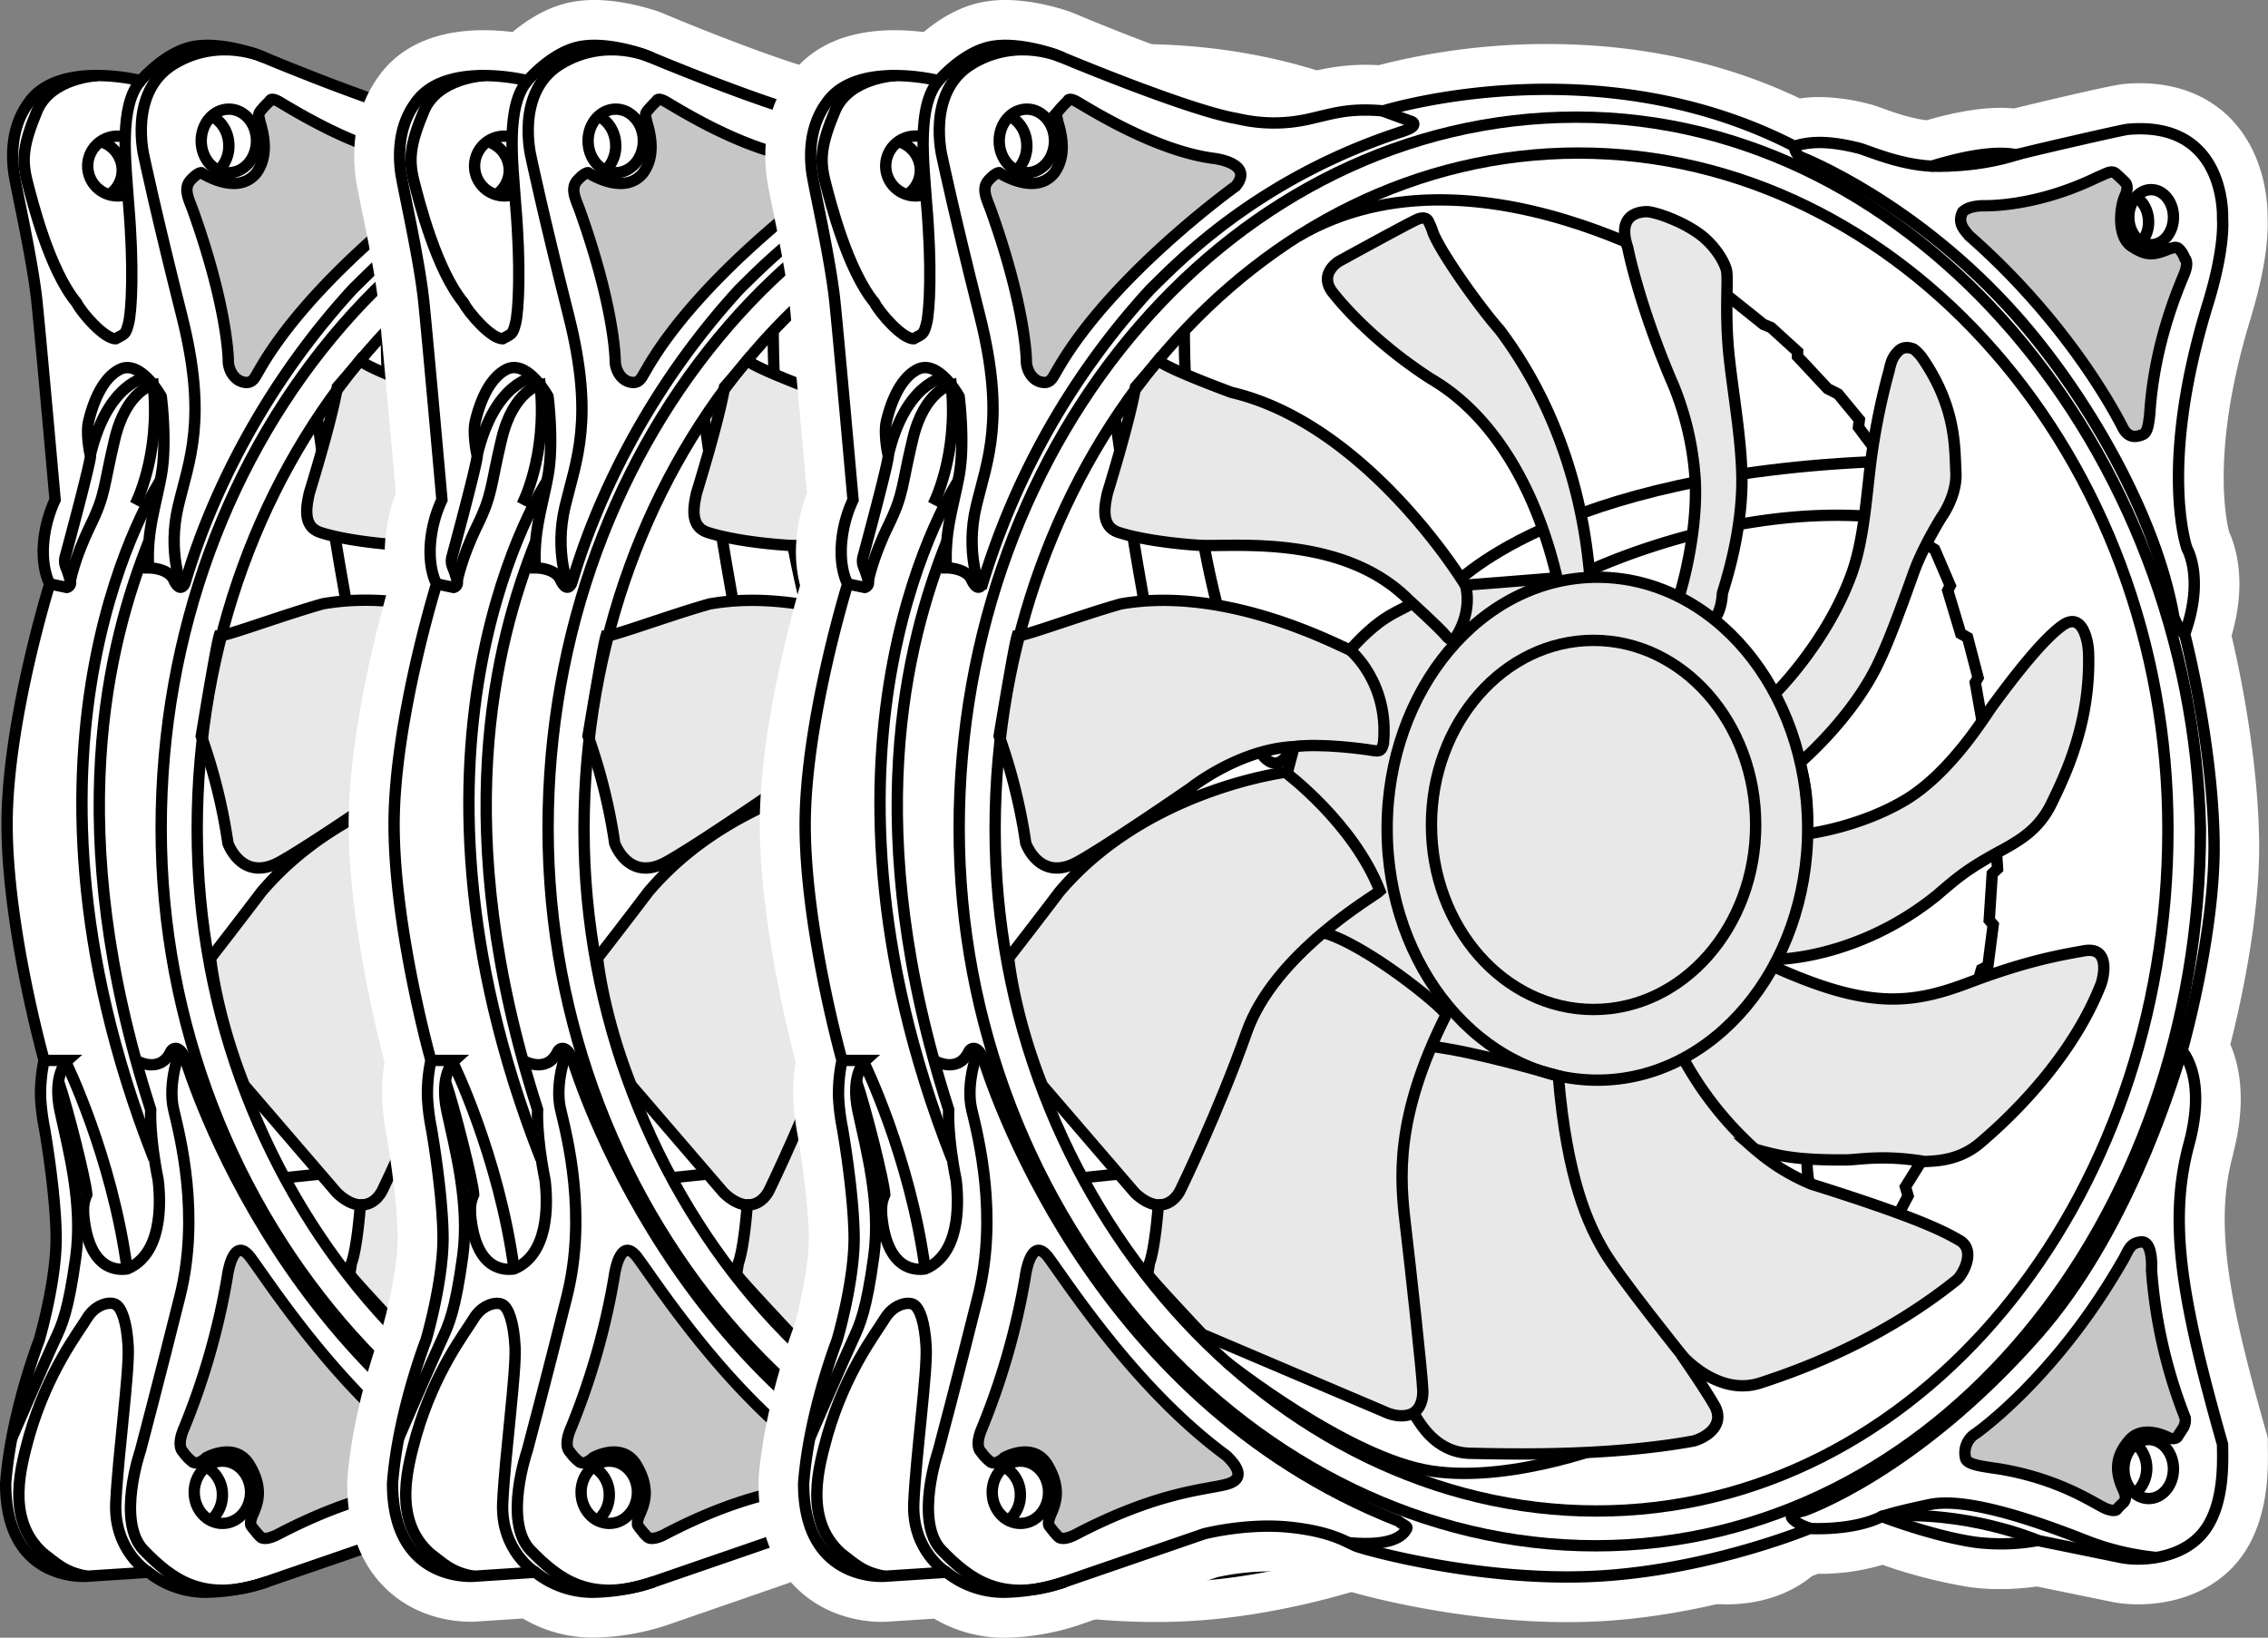 <svg xmlns="http://www.w3.org/2000/svg" viewBox="0 0 799.97 577.8"><rect x="0" y="0" width="799.97" height="577.8" fill="#808080" stroke="none"/><title>Trio ZX120 4p</title><g id="Camada_2" data-name="Camada 2"><g id="Camada_5" data-name="Camada 5"><path d="M90.91,19.33S137.5,39,155,41.86a55.65,55.65,0,0,0,25.85,0c8.21-1.85,13.42-3.79,25.59-2.74,3.53-1,76.33-22.85,145,12.45,3.89-1.06,9.71-2.65,23.12.79,4,1.23,14.3,5.73,25.32,6.26,2.12-.53,19.24-6.26,29.92-4,4.76-1.33,37.76-8.92,39.35-9,35.12-3.09,33.35,31.67,33.35,31.67s1,9.45-4.88,29c-18.12,58.12-7.65,87.27-7.65,87.27s6.27,10.5-.82,30.14c1.37,5.26,9.88,40.47,10.35,73.18s-11.29,73.88-11.29,73.88,8.7,8.88,2.65,32.18c-7.71,27.88-2.83,55.59,11.64,106.65,0,5.05,1,21.29-6.79,31s-22.4,10.26-29,8.91l-29.37-6a72.33,72.33,0,0,1-22.23.59c-15-2.24-31.59-8.62-32.82-9.06-10.06,5.14-25.42,4.23-25.42,4.23s-36,14.94-76.05,16.88-80.61-9.3-84.05-10.67-8.48-5.15-23.54-6.68-30,2.35-30,2.35L94.27,558a70.63,70.63,0,0,1-22,3.76,32.43,32.43,0,0,1-19.89-7.06l-21.64,1.41S1.91,558.74,2,523.31c1.91-25,11.8-50.45,11.8-50.45s6.23-21.06,6-36.94S15.68,398,15.68,398a76.24,76.24,0,0,1-1.36-10.74,55.64,55.64,0,0,1,1.24-13.18S2.74,328.39,2.5,291.68,17.56,206,17.56,206s-2.75-4.61-2.24-13.53a44.7,44.7,0,0,1,4.12-16.12S14.68,122.68,13.09,107,5.53,65.89,4.85,60.62,3.74,45,10,36.39C20.41,21,49.62,28.45,49.62,28.45S58,18.57,67.8,16.51,90.91,19.33,90.91,19.33Z" style="fill:#fff;stroke:#000;stroke-miterlimit:10;stroke-width:4px"/><path d="M230.27,207.45S265.56,167,383.21,162.74c-5.18-6.59-9.15-12-9.15-12l.31-2.65L366.85,139l-3.7-1.89-10.59-11.35.06-1.65-9.35-8.52-2.71-1.12L327.6,104S241.46,45.31,176.45,83.32" style="fill:none;stroke:#000;stroke-miterlimit:10;stroke-width:4px"/><path d="M275.77,202.86s58.32-29.35,117.61-18.77L398,192l3,1.83,5.47,12.76-.88,1.71,4.59,15.24,2.41,1.35,3.71,14.17-1,1.71,2.53,14.29,2.76,38.48,1.88,2.11.71,10.83-1.88,1.76-1.06,16.35,1.41,1.65-1.88,14.59L417.44,342l-2,6.94L396.3,409.6l-5.68,9.14.94,3.18L386.74,431,357.32,420a33.46,33.46,0,0,1-1.17-13.18c.82-7.29-48.71-74.71-48.71-74.71l-10.59-76.94Z" style="fill:none;stroke:#000;stroke-miterlimit:10;stroke-width:4px"/><path d="M136.27,116.74s-.62,52.12,12.58,100.59,13.27,46.44,13.27,46.44,6.47,13.41,12.85-1.85" style="fill:none;stroke:#000;stroke-miterlimit:10;stroke-width:4px"/><path d="M111.94,147.54S124,240.47,138.66,282s22,119.37,22,119.37l-43.53,12.42-16.73,1.73" style="fill:none;stroke:#000;stroke-miterlimit:10;stroke-width:4px"/><path d="M289.8,508.39s-37,15.06-66.36,10.59-72.34-38.5-72.34-38.5" style="fill:none;stroke:#000;stroke-miterlimit:10;stroke-width:4px"/><path d="M86.15,382.86l32.59,37.88s4,4.24,8.35,4.35c-.24,3.89-1.41,16.24-3.18,20.71-.23,2.47-.7,2.94-.23,4.12s18.94,20.82,18.94,20.82l65.29,27.77s5.06,2.23,9.18,0c2,2.94,7.41,14,20.12,14.23s47.76,1.3,78.7-4.35c3.53-.94,11.06-4.94,7.65-12-3.06-5.53-12-18.47-12-18.47s12.71,14.94,27.88,10,43.3-15.41,69.53-36.59c2.59-2.71,6.24-10.47.83-13.65s-14.71-8.11-52.24-19.88a72.31,72.31,0,0,1-20-12.35c7.18,1.88,12.94,4,32.94,3.76,5.77-.35,13.3-1.64,27.06.59,2.94-.23,11.65,0,19.29-6.47s31.77-27.88,42.83-56.24c1.29-4,2.59-13.17-6-11.64s-20.36,3.53-40.83,11.29S377.09,355.92,344,341c.59-1.41,1.15-2.53,1.15-2.53s28.35.06,56.32-22.44c7.32-6.27,10.94-9.53,23.47-16.24,6.35-3.53,12.88-7.41,17.21-16.41s13.85-28,13-53.21c-.18-4.23-2.21-14.29-9-9.61s-16.85,17.55-25,28.67C418.6,252.72,406.39,273,390,282.57s-34.23,11.64-34.23,11.64,1.41-13.06-2.56-25c0,0,19.14-16.15,28.32-36.38,3.88-8.24,8.71-21.77,12-30.94s9.88-19.65,9.88-19.65,5.41-7.41,4.94-15.65.36-22.94-12.23-40.82c-2.12-2.47-2.85-2.68-2.85-2.68s-3-1.32-5,.62-2.65,3.4-3.45,7a242.64,242.64,0,0,0-5.91,28.1c-1.93,12.6-2.51,30.22-7.23,43.41-8.85,24.69-27.53,42.88-27.53,42.88s-20.91-24.7-21.8-25.23c.53-1.15,3.27-3.53,3.62-10.41.38-1.7,6.36-18.49,6.88-37.47.42-15-3.45-34.64-4.7-48.59-1.29-14.29,0-25-.72-28.12-.91-3.44-4.49-9.11-9.75-12.88-7-5-16.09-7.71-18.24-7.71-3.76,0-10.59,1.65-6.82,12.71,0,0,3.88,20.23,16.23,48.82a104.81,104.81,0,0,1,7.53,32.82c.81,13.68-2.21,30.24-5.76,41.83C305,209,291.21,204.57,279.38,204c-.88-5.3-2.41-48.36-32-87.65-7.7-8.71-22.06-29.18-23.7-35.06a23.59,23.59,0,0,0-1.27-2.94s-.64-2.47-4.17-.88-27.5,14.76-27.5,14.76-7.42,4.35-2.12,11.06,16.7,18.71,33.76,29.88c3.65,2.47,32.36,16.36,45.3,70.71-8,.7-32.35,2.59-32.35,2.59s-34.24-56.71-82.48-68c-12-4.47-23.53-9.18-25.88-11.3-1.88,2.36-8,9.41-8,9.41s-1.17,8.95-9.88,37.42c-.94,4.47-2.59,11.76,4,13.88s17.41,3.76,28.47,4.47,51.76-4.47,75.06,20.47c-5.65,3.53-10.59,4-21.88,16.47-5.18-2.12-44-22.82-80.94-16.24-14.12,4-33.65,11.3-36.48,11.3C76.15,228.15,71,259.68,71,259.68a198.53,198.53,0,0,1,9.41,37.89c2.12,5.17,7.77,12.23,18.12,6.58s40-26.11,40-26.11,16.94-13.65,36.47-14.59l-2.35,8.94S123,278.27,92.15,314.74c-7.3,9.65-17.88,23.3-17.88,23.3S76.15,357.57,86.15,382.86Z" style="fill:#e8e8e8;stroke:#000;stroke-miterlimit:10;stroke-width:4px"/><ellipse cx="281.97" cy="292.37" rx="74.17" ry="88.72" style="fill:#e8e8e8;stroke:#000;stroke-miterlimit:10;stroke-width:4px"/><ellipse cx="280.62" cy="291.04" rx="57.18" ry="65.12" style="fill:none;stroke:#000;stroke-miterlimit:10;stroke-width:4px"/><path d="M235.33,206s3.09,8.93-3.42,18.94c-.76.5-1.53,1.64-3.53-.83s-12.45-12-12.45-12" style="fill:none;stroke:#000;stroke-miterlimit:10;stroke-width:4px"/><path d="M194.74,229.33s13.88,11.41,11.76,32.94c-.53,1.41-.35,3.13-3.53,2.54s-18.94-2.67-28-1.36" style="fill:none;stroke:#000;stroke-miterlimit:10;stroke-width:4px"/><path d="M171.93,272.48s24,17.85,33.34,41.85c-1.59,1.59-37.12,21.82-47,49.82S135,419.68,135,419.68s-2.35,5.65-7.88,5.41" style="fill:none;stroke:#000;stroke-miterlimit:10;stroke-width:4px"/><path d="M217.09,498.51s3.53-1.89,3.29-8-4.23-42.36-6.11-58.36-4-37.64,14.35-74.11c-1.18-2.83-28.33-24.9-43.34-29" style="fill:none;stroke:#000;stroke-miterlimit:10;stroke-width:4px"/><path d="M312.23,478.65s-22.43-27.91-27.85-37.08-13.12-25-16.2-62c-4.66-1.23-29-8.45-44.74-10.4" style="fill:none;stroke:#000;stroke-miterlimit:10;stroke-width:4px"/><path d="M337.8,405.65a120.37,120.37,0,0,1-25.57-32.25" style="fill:none;stroke:#000;stroke-miterlimit:10;stroke-width:4px"/><path d="M494.68,292.37c0,138.6-93.09,253-213.36,253S56.85,430.86,56.85,292.27,154.35,41.33,274.62,41.33,491.68,159.57,494.68,292.37Z" style="fill:none;stroke:#000;stroke-miterlimit:10;stroke-width:4px"/><path d="M483.21,292.66c0,131.73-87.95,240.43-201.57,240.43S69.56,424.29,69.56,292.56,161.67,54,275.3,54,483.21,160.92,483.21,292.66Z" style="fill:none;stroke:#000;stroke-miterlimit:10;stroke-width:4px"/><path d="M17.56,206l6,1.26a1.71,1.71,0,0,0,1.32-1.94A33.62,33.62,0,0,0,23.19,200a5.63,5.63,0,0,1-.2-3.51c1.82-6.74,8.1-30.15,8.87-35.11a2.1,2.1,0,0,0,0-.79c-.89-4.06-1.31-9-.62-11.87s3.53-14.59,10.94-18.35,14.7,9.53,14.7,9.53,2.12,16.35,0,27.88-5.17,19.65-4.47,32.59c2.47,0,7.3.82,8.83,4.12s2.94,3.29,3.88,1.53,13.41-53.89,59.29-104c8.71-8.47,37.18-39.06,89.18-55.77,2.59-.94,3.4-1.5,3.62-2.2s-.31-1.11-1.33-1.42-9.7-3.55-9.7-3.55" style="fill:none;stroke:#000;stroke-miterlimit:10;stroke-width:4px"/><path d="M34.44,26.66S18,27.34,13.09,39.1,7.62,56.33,9.56,63.92,17.5,95.33,27,106.8c1.77,3.53,9.71,12.71,13.77,12.71,3.17-1.77,3.52-1.24,4.58-5.47s1.94-19.59,0-42.18C44.32,57,41.85,37.45,49.62,28.45" style="fill:none;stroke:#000;stroke-miterlimit:10;stroke-width:4px"/><path d="M44.9,68.58a11,11,0,0,1-3.42.54,10.54,10.54,0,1,1,0-21.08,10.91,10.91,0,0,1,2.7.33" style="fill:none;stroke:#000;stroke-miterlimit:10;stroke-width:4px"/><path d="M35.11,49.85a10.59,10.59,0,0,1,8,10.2,10.45,10.45,0,0,1-4.34,8.45" style="fill:none;stroke:#000;stroke-miterlimit:10;stroke-width:4px"/><path d="M64.13,207.1S59,194.86,62.85,178.62s10.49-30.7,1.28-67.23S50.85,55.45,50.85,55.45,45,32.51,61.27,22.62,93.4,20.37,93.4,20.37" style="fill:none;stroke:#000;stroke-miterlimit:10;stroke-width:4px"/><ellipse cx="80.72" cy="49.71" rx="9.75" ry="11.21" style="fill:none;stroke:#000;stroke-miterlimit:10;stroke-width:4px"/><path d="M74.36,40.91c3.71,1.58,6.36,5.69,6.36,10.51a11.9,11.9,0,0,1-3.5,8.6" style="fill:none;stroke:#000;stroke-miterlimit:10;stroke-width:4px"/><path d="M71,60.92s12.77,8.53,19.5,0c2.5-3.59,4-8.77,1.21-17.83-.47-2.47-.94-2.7.7-4.58a35.89,35.89,0,0,1,2.83-2.94s.11-1.18,2.59,0S125.09,53.21,147,55.92c4.71.7,12.83,3.25,7.41,9.76,0,0-44.11,31.65-63.06,65.06-1.52,2.47-2.23,4.94-5.76,4s-5.06-4.94-5.06-7.29-.82-20.71-12.59-53.53c-1.53-4-3.29-7.53-.7-10.35S71,60.92,71,60.92Z" style="fill:#c6c6c6;stroke:#000;stroke-miterlimit:10;stroke-width:4px"/><path d="M56.51,169.63s-60.6,90.52-2.24,239.23" style="fill:none;stroke:#000;stroke-miterlimit:10;stroke-width:4px"/><path d="M52.39,191.26C38.21,227,21.32,292.37,53.15,391.45c0,0-.53,9.17,2.65,24.94,1.05,9.06,1.17,26.23-10.95,31.29-3.17.47-13.49.83-15.33-18.94-.08-2.59-.2-4.35,1.1-7.29-.24-4.47-6.65-30.23-10-40" style="fill:none;stroke:#000;stroke-miterlimit:10;stroke-width:4px"/><path d="M15.56,374.12H23.8s-5.42,4.86-2.59,18,8.11,32.47,5.53,51.3S22,467.21,19.21,473.09s-15,34.21-15,34.21" style="fill:none;stroke:#000;stroke-miterlimit:10;stroke-width:4px"/><path d="M52.38,554.74S40,547.21,40.85,530s4.83-46,4.36-54.83-2.32-13.76-4.4-14.94-7.13-.12-10.19,4.94S17,483.68,10.38,506.27C7.68,516.39,1.56,535.8,15.21,548c4.76,3.57,7.53,6.7,15.53,8.11" style="fill:none;stroke:#000;stroke-miterlimit:10;stroke-width:4px"/><path d="M48,374.12S56,379,60,371.45c.94-2.36,3.65-2.38,5.29,2.1s36,119.78,146.36,163.07c2.82,2.12,3.64,1.77,2.82,3.06s-3.6,6.1-20.18,4.61" style="fill:none;stroke:#000;stroke-miterlimit:10;stroke-width:4px"/><path d="M23.22,374.78s16.22,32.9,21.63,72.9" style="fill:none;stroke:#000;stroke-miterlimit:10;stroke-width:4px"/><path d="M63.5,370.56S59,382,61.27,391.54s9.35,37.11,2.23,65.69-13.94,54.45-13.94,54.45-8.71,25.18,1.18,35.3,21,18.87,43.53,11.06" style="fill:none;stroke:#000;stroke-miterlimit:10;stroke-width:4px"/><path d="M80.15,450.62s1.88-15.41,8.23-6.94,30.5,46.24,62.72,69.89c2.93,2.82,7.55,8.11,0,10.11s-23.89,2.47-52.83,17.53c-1.3.71-5,2.47-6.47.94a35.77,35.77,0,0,1-3.06-3.64s-1.06-.71.47-4.24,3.88-8.94-1.18-17.41-15.29-2.59-15.29-2.59-2.94,2.94-4.94,1.41a16,16,0,0,1-3.3-3.53s-2.12-1.64,0-7.29A252.79,252.79,0,0,0,80.15,450.62Z" style="fill:#c6c6c6;stroke:#000;stroke-miterlimit:10;stroke-width:4px"/><ellipse cx="78.44" cy="526.48" rx="9.94" ry="10.99" style="fill:none;stroke:#000;stroke-miterlimit:10;stroke-width:4px"/><path d="M72.54,517.39a11.1,11.1,0,0,1,5.9,10.05,11.38,11.38,0,0,1-4,8.8" style="fill:none;stroke:#000;stroke-miterlimit:10;stroke-width:4px"/><path d="M47.68,178s9-17.1,6.37-42.26c0,0-9.43,1.9-13.55,19.08s-3.11,19.29-8.67,30.71-7,19.3-7,19.3" style="fill:none;stroke:#000;stroke-miterlimit:10;stroke-width:4px"/><path d="M51.65,133.12S38,134.73,31.83,160.61" style="fill:none;stroke:#000;stroke-miterlimit:10;stroke-width:4px"/><path d="M351.38,51.57s.27,3,2.47,3.88c1.31.54,40.38,16,75.71,55.76,24.71,27.77,49.62,70.72,55.76,106.59,1.95,4.59,2.83,5.18,3.77,5.88" style="fill:none;stroke:#000;stroke-miterlimit:10;stroke-width:4px"/><path d="M399.82,58.62s16,.8,31.32-4.42" style="fill:none;stroke:#000;stroke-miterlimit:10;stroke-width:4px"/><path d="M414.39,73a16.21,16.21,0,0,1,4-.4c3.81,0,19.87-.35,39.78-10,3.44-1.41,5.12-2.73,6.7-1.32s3.18,3,3.18,3,1.68,1.32,0,4.85S464.94,83.51,470.5,87c4.94,3.17,7.32,3.26,13.15.79,1.32-.26,2.56-1.24,3.88.53a8.89,8.89,0,0,1,1.56,2.73s1.56,1.15,0,5.21-10.74,24-12.32,49.85c-.45,3.89-.8,6.53-2.56,7.24s-4.86,1.68-7-2.56-19-36.79-54.15-67.62c-1.53-1.88-4.35-4.47-2.24-8.47A7.71,7.71,0,0,1,414.39,73Z" style="fill:#c6c6c6;stroke:#000;stroke-miterlimit:10;stroke-width:4px"/><ellipse cx="477.29" cy="76.61" rx="7.88" ry="9.71" style="fill:none;stroke:#000;stroke-miterlimit:10;stroke-width:4px"/><path d="M471.76,69.46a10,10,0,0,1,4.62,8.83,10.85,10.85,0,0,1-2.49,7.08" style="fill:none;stroke:#000;stroke-miterlimit:10;stroke-width:4px"/><path d="M382.58,535.09c29.34-2.56,54.74,8.36,54.74,8.36" style="fill:none;stroke:#000;stroke-miterlimit:10;stroke-width:4px"/><path d="M357.22,539.23c-2.38-.63-5.31-2-6.63-3.61s4-2.53,4-2.53,39.47-13.28,82.76-62.58c30.37-34.75,46.11-84.18,50.83-99.77" style="fill:none;stroke:#000;stroke-miterlimit:10;stroke-width:4px"/><path d="M479.09,549.48a92.88,92.88,0,0,1-24.91-6c-13.41-5.27-40.86-15.59-54.88-12.68s-17.47,4.42-17.47,4.42" style="fill:none;stroke:#000;stroke-miterlimit:10;stroke-width:4px"/><path d="M415.56,505.68s27.81-19.43,51.29-60.23c2.47-3.88,2.59-6.94,6.95-7.3s3.64,10,3.64,10a177.79,177.79,0,0,0,11.88,52.12,5.62,5.62,0,0,1-.76,3.59l-2.12,3.23s-1.12,1.06-3.23,0-9.37-3.95-13.59,1-5.71,10.06-2.06,17.65c.82,1.94.94,3.46-.18,4.52s-2.06,2.07-2.06,2.07-.23,1.29-3.76,0S446.09,522,423.91,518.27c-6.29-.94-11.35-1.47-12.06-3.7A8,8,0,0,1,415.56,505.68Z" style="fill:#c6c6c6;stroke:#000;stroke-miterlimit:10;stroke-width:4px"/><ellipse cx="476.41" cy="518.29" rx="8.74" ry="10.41" style="fill:none;stroke:#000;stroke-miterlimit:10;stroke-width:4px"/><path d="M471.87,509.39a11.61,11.61,0,0,1-.06,17.36" style="fill:none;stroke:#000;stroke-miterlimit:10;stroke-width:4px"/><path d="M208.73,569.8a40.49,40.49,0,0,1-22.3-6.88l-18.65,1.21c-.3,0-.95.07-1.87.07-4.46,0-15.78-1-24.63-9.83-7.21-7.23-10.85-17.69-10.82-31.08V523l0-.3c1.87-24.61,10.91-49.05,12.18-52.39.7-2.47,5.79-20.76,5.59-34.27-.22-14.45-3.67-34.71-4-36.49a86.47,86.47,0,0,1-1.48-11.79,59.79,59.79,0,0,1,1-13.36c-2.46-9.16-12.63-49.12-12.85-82.67-.21-32.83,11.27-74.08,14.57-85.25A37.61,37.61,0,0,1,143.8,192a53.44,53.44,0,0,1,3.95-17c-.89-10-4.77-53.51-6.16-67.23-1-10.1-4.05-25-6.05-34.78-1.1-5.41-1.9-9.32-2.16-11.36-1-8-.74-19.74,6.53-29.85,5.89-8.59,16.51-13.13,30.72-13.13a79.31,79.31,0,0,1,12.72,1.09c4-3.77,11-9.34,19.27-11.07a34.14,34.14,0,0,1,7-.68c10,0,20.09,3.66,20.51,3.82l.18.07.18.07c12.71,5.38,48.68,19.81,62.22,22l.21,0,.44.09a47.31,47.31,0,0,0,10.77,1.28,51.85,51.85,0,0,0,11.4-1.32c1.17-.26,2.28-.53,3.36-.78a67.36,67.36,0,0,1,17.54-2.45c1.81,0,3.67.07,5.66.22a227.75,227.75,0,0,1,58.62-7.51c32.14,0,61.76,6.58,88.08,19.56a36.91,36.91,0,0,1,8-.83A65.5,65.5,0,0,1,513,44.61l.2,0,.19.06c.92.29,2,.67,3.23,1.11,4.37,1.57,11.53,4.14,18.85,4.72,4.25-1.25,15.33-4.49,25.24-4.49a39,39,0,0,1,5.22.34c7.5-1.84,34.83-8.34,39-8.8h0c1.7-.15,3.37-.23,5-.23,11.13,0,20.09,3.5,26.64,10.39,10.19,10.72,10.5,26,10.44,29.29.17,2.76.31,13.11-5.23,31.52-16,51.35-9,78.29-7.91,81.85,1.72,3.5,6.11,15.11.11,33.62,2.17,9,9.58,41.82,10,72.7.41,28.2-7.74,61.7-10.62,72.62,3,5.6,6.57,16.92,1.72,35.57l0,.12c-7.29,26.38-2.06,54,11.63,102.33l.3,1v1.09c0,.35,0,.76,0,1.23.13,7.06.42,23.59-8.56,34.82S614.92,558,609.13,558a38.59,38.59,0,0,1-7.59-.7l-27.87-5.73a84.71,84.71,0,0,1-13.28,1.06,68.14,68.14,0,0,1-10-.7c-11.53-1.72-23.77-5.64-31.36-8.35-8.18,3.16-17.62,3.67-22.91,3.67h-1.37c-7.7,3-40.5,15-77.09,16.83-3.2.15-6.52.23-9.87.23-38.37,0-74.08-10.1-77.51-11.47-.92-.36-1.78-.78-2.69-1.22-3.14-1.53-7.87-3.83-18.71-4.93a65.1,65.1,0,0,0-6.55-.31,94.88,94.88,0,0,0-20.37,2.38l-48.53,16.8A78.84,78.84,0,0,1,208.73,569.8Z" style="fill:#fff"/><path d="M209.62,16c8.69,0,17.75,3.33,17.75,3.33S274,39,291.43,41.86a55.81,55.81,0,0,0,12.7,1.51,59.69,59.69,0,0,0,13.16-1.51c6.59-1.49,11.25-3,19.14-3,1.93,0,4.05.1,6.44.3,2-.54,25.5-7.59,57.84-7.59,25.62,0,56.78,4.43,87.14,20a30.44,30.44,0,0,1,8.92-1.31A57.24,57.24,0,0,1,511,52.36c4,1.23,14.3,5.73,25.33,6.26,1.77-.44,14.14-4.56,24.37-4.56a27.17,27.17,0,0,1,5.54.51c4.76-1.33,37.76-8.92,39.35-9s2.92-.2,4.28-.2c30.7,0,29.07,31.87,29.07,31.87s1,9.45-4.88,29c-18.12,58.12-7.65,87.27-7.65,87.27s6.27,10.5-.82,30.14c1.37,5.26,9.88,40.47,10.35,73.18s-11.29,73.88-11.29,73.88,8.71,8.88,2.65,32.18c-7.71,27.88-2.83,55.59,11.64,106.65,0,5.05,1,21.29-6.79,31-5.88,7.35-15.71,9.45-23,9.45a30.25,30.25,0,0,1-6-.54l-29.36-6a74.17,74.17,0,0,1-13.4,1.2,60.67,60.67,0,0,1-8.84-.61c-15-2.24-31.59-8.62-32.82-9.06-7.43,3.8-17.74,4.29-22.63,4.29-1.73,0-2.78-.06-2.78-.06s-36,14.94-76.06,16.88c-3.17.16-6.34.23-9.49.23-36.75,0-71.39-9.64-74.56-10.9-3.44-1.37-8.48-5.15-23.54-6.68a73.49,73.49,0,0,0-7.36-.35,101.16,101.16,0,0,0-22.64,2.7L230.73,558a70.63,70.63,0,0,1-22,3.76,32.42,32.42,0,0,1-19.88-7.06l-21.65,1.41s-.47.05-1.29.05c-5.59,0-27.52-2-27.45-32.89,1.91-25,11.8-50.45,11.8-50.45s6.23-21.06,6-36.94S152.14,398,152.14,398a75.46,75.46,0,0,1-1.35-10.74A55.32,55.32,0,0,1,152,374.12S139.2,328.39,139,291.68,154,206,154,206s-2.75-4.61-2.23-13.53a44.81,44.81,0,0,1,4.11-16.12s-4.76-53.71-6.35-69.41S142,65.89,141.32,60.62,140.2,45,146.46,36.39c5.3-7.81,15.46-9.73,24.17-9.73a70.16,70.16,0,0,1,15.45,1.79s8.35-9.88,18.18-11.94a26.13,26.13,0,0,1,5.36-.51m0-16h0A42.31,42.31,0,0,0,201,.85C192.7,2.58,185.67,7.21,180.8,11.3a85,85,0,0,0-10.17-.64c-21.33,0-32,8.94-37.26,16.53-6.93,9.67-9.66,21.93-7.92,35.47.28,2.23,1,5.62,2.25,11.94,2,9.67,5,24.28,5.93,34,1.31,13,4.86,52.59,6,65.27a61.86,61.86,0,0,0-3.81,17.72,47.27,47.27,0,0,0,1.38,14.94c-4.05,14.06-14.43,53.36-14.23,85.27.21,32.68,9.56,71.07,12.67,83a65.91,65.91,0,0,0-.82,13.42A94,94,0,0,0,136.42,401c.4,2.31,3.64,21.55,3.84,35.12.16,10.66-3.55,25.9-5.18,31.61-1.72,4.55-10.66,29.32-12.57,54.32l-.05.59v.59c0,15.6,4.39,28,13.15,36.75,11,11,24.85,12.18,30.3,12.18,1.1,0,1.93-.05,2.43-.09l16.08-1.05a48.39,48.39,0,0,0,24.31,6.74,86.17,86.17,0,0,0,27.36-4.69l48.09-16.65a87,87,0,0,1,18.13-2.07c2,0,3.95.09,5.74.27,9.43,1,13.24,2.81,16,4.16,1,.49,2,1,3.23,1.47,3.78,1.5,40.25,12,80.47,12,3.48,0,6.93-.08,10.26-.24,35.72-1.73,68-12.94,78.15-16.81A77,77,0,0,0,519,552.08a177.72,177.72,0,0,0,30.18,7.78,75.58,75.58,0,0,0,11.19.79,94.41,94.41,0,0,0,13.08-.93l26.46,5.43a46.52,46.52,0,0,0,9.2.87c14.68,0,27.61-5.63,35.47-15.46,10.8-13.49,10.46-32,10.32-40,0-.43,0-.82,0-1.15v-2.16l-.59-2.08c-13.28-46.85-18.41-73.47-11.62-98l0-.12,0-.11c4.77-18.33,2.3-30.82-1-38.43,3.41-13.47,10.53-44.92,10.14-71.89-.43-30-7-60.81-9.72-72.33,5.47-18.72,1.55-31.33-.86-36.62-1.13-4.41-6.52-30.13,8-76.65l0-.08,0-.08c5.61-18.68,5.77-29.9,5.57-33.95.06-4.87-.65-22-12.65-34.67-5.58-5.88-15.74-12.88-32.44-12.88-1.84,0-3.75.09-5.68.26h0c-5.39.61-29.6,6.43-38.74,8.65-1.52-.15-3.11-.23-4.75-.23-10,0-20.68,2.85-26,4.38-5.77-.69-11.46-2.73-15.39-4.14-1.33-.47-2.48-.88-3.55-1.22l-.39-.12-.39-.1a73.23,73.23,0,0,0-18.17-2.6,46.08,46.08,0,0,0-6.83.49C463.11,22,433.12,15.53,400.71,15.53A237.61,237.61,0,0,0,341.29,23c-1.68-.1-3.28-.15-4.86-.15A75.1,75.1,0,0,0,317,25.49c-1,.25-2.12.51-3.26.76a44.26,44.26,0,0,1-9.63,1.12,39.74,39.74,0,0,1-9.06-1.09l-.24-.06-.42-.09-.42-.07c-11.33-1.83-43.05-14.14-60.38-21.47l-.36-.15-.36-.13C231.69,3.87,220.83,0,209.62,0Z" style="fill:#fff"/><path d="M227.37,19.33S274,39,291.43,41.86a55.7,55.7,0,0,0,25.86,0c8.2-1.85,13.41-3.79,25.58-2.74,3.53-1,76.33-22.85,145,12.45,3.88-1.06,9.7-2.65,23.11.79,4,1.23,14.3,5.73,25.33,6.26,2.11-.53,19.23-6.26,29.91-4,4.76-1.33,37.76-8.92,39.35-9,35.12-3.09,33.35,31.67,33.35,31.67s1,9.45-4.88,29c-18.12,58.12-7.65,87.27-7.65,87.27s6.27,10.5-.82,30.14c1.37,5.26,9.88,40.47,10.35,73.18s-11.29,73.88-11.29,73.88,8.71,8.88,2.65,32.18c-7.71,27.88-2.83,55.59,11.64,106.65,0,5.05,1,21.29-6.79,31s-22.4,10.26-29,8.91l-29.36-6a72.38,72.38,0,0,1-22.24.59c-15-2.24-31.59-8.62-32.82-9.06-10.06,5.14-25.41,4.23-25.41,4.23s-36,14.94-76.06,16.88-80.61-9.3-84.05-10.67-8.48-5.15-23.54-6.68-30,2.35-30,2.35L230.73,558a70.63,70.63,0,0,1-22,3.76,32.42,32.42,0,0,1-19.88-7.06l-21.65,1.41s-28.82,2.59-28.74-32.84c1.91-25,11.8-50.45,11.8-50.45s6.23-21.06,6-36.94S152.14,398,152.14,398a75.46,75.46,0,0,1-1.35-10.74A55.32,55.32,0,0,1,152,374.12S139.2,328.39,139,291.68,154,206,154,206s-2.75-4.61-2.23-13.53a44.81,44.81,0,0,1,4.11-16.12s-4.76-53.71-6.35-69.41S142,65.89,141.32,60.62,140.2,45,146.46,36.39c10.41-15.35,39.62-7.94,39.62-7.94s8.35-9.88,18.18-11.94S227.37,19.33,227.37,19.33Z" style="fill:#fff;stroke:#000;stroke-miterlimit:10;stroke-width:4px"/><path d="M366.73,207.45S402,167,519.67,162.74c-5.18-6.59-9.15-12-9.15-12l.31-2.65L503.32,139l-3.71-1.89L489,125.74l.06-1.65-9.35-8.52L477,114.45l-13-10.41S377.92,45.31,312.91,83.32" style="fill:none;stroke:#000;stroke-miterlimit:10;stroke-width:4px"/><path d="M412.23,202.86s58.32-29.35,117.62-18.77l4.56,7.94,3,1.83,5.48,12.76-.89,1.71,4.59,15.24,2.41,1.35,3.71,14.17-1,1.71,2.53,14.29L557,293.57l1.89,2.11.7,10.83-1.88,1.76-1.06,16.35,1.41,1.65-1.88,14.59L553.9,342l-2,6.94L532.76,409.6l-5.68,9.14.94,3.18L523.2,431,493.79,420a33.57,33.57,0,0,1-1.18-13.18c.82-7.29-48.71-74.71-48.71-74.71l-10.58-76.94Z" style="fill:none;stroke:#000;stroke-miterlimit:10;stroke-width:4px"/><path d="M272.73,116.74s-.62,52.12,12.59,100.59,13.26,46.44,13.26,46.44,6.47,13.41,12.85-1.85" style="fill:none;stroke:#000;stroke-miterlimit:10;stroke-width:4px"/><path d="M248.4,147.54S260.47,240.47,275.13,282s21.95,119.37,21.95,119.37l-43.53,12.42-16.72,1.73" style="fill:none;stroke:#000;stroke-miterlimit:10;stroke-width:4px"/><path d="M426.26,508.39S389.32,523.45,359.9,519s-72.33-38.5-72.33-38.5" style="fill:none;stroke:#000;stroke-miterlimit:10;stroke-width:4px"/><path d="M222.61,382.86l32.59,37.88s4,4.24,8.35,4.35c-.23,3.89-1.41,16.24-3.18,20.71-.23,2.47-.7,2.94-.23,4.12s18.94,20.82,18.94,20.82l65.29,27.77s5.06,2.23,9.18,0c2,2.94,7.41,14,20.12,14.23s47.76,1.3,78.7-4.35c3.53-.94,11.06-4.94,7.65-12-3.06-5.53-12-18.47-12-18.47s12.71,14.94,27.88,10,43.3-15.41,69.53-36.59c2.59-2.71,6.24-10.47.83-13.65S531.55,429.57,494,417.8a72.45,72.45,0,0,1-20-12.35c7.18,1.88,12.94,4,32.94,3.76,5.77-.35,13.3-1.64,27.06.59,2.94-.23,11.65,0,19.3-6.47s31.76-27.88,42.82-56.24c1.29-4,2.59-13.17-6-11.64s-20.35,3.53-40.82,11.29-35.77,9.18-68.83-5.76c.59-1.41,1.15-2.53,1.15-2.53S510,338.51,538,316c7.33-6.27,10.94-9.53,23.47-16.24,6.36-3.53,12.89-7.41,17.21-16.41s13.85-28,13-53.21c-.18-4.23-2.21-14.29-9-9.61s-16.85,17.55-25,28.67c-2.58,3.51-14.79,23.81-31.15,33.36s-34.23,11.64-34.23,11.64,1.41-13.06-2.56-25c0,0,19.15-16.15,28.32-36.38,3.88-8.24,8.71-21.77,12-30.94s9.88-19.65,9.88-19.65,5.42-7.41,5-15.65.35-22.94-12.24-40.82c-2.12-2.47-2.85-2.68-2.85-2.68s-3-1.32-5,.62-2.65,3.4-3.44,7a238.85,238.85,0,0,0-5.92,28.1c-1.93,12.6-2.51,30.22-7.23,43.41-8.84,24.69-27.53,42.88-27.53,42.88s-20.91-24.7-21.79-25.23c.53-1.15,3.26-3.53,3.61-10.41.38-1.7,6.36-18.49,6.89-37.47.41-15-3.45-34.64-4.71-48.59-1.29-14.29,0-25-.72-28.12-.91-3.44-4.49-9.11-9.75-12.88-7-5-16.09-7.71-18.24-7.71-3.76,0-10.58,1.65-6.82,12.71,0,0,3.88,20.23,16.24,48.82a105.42,105.42,0,0,1,7.53,32.82c.8,13.68-2.22,30.24-5.77,41.83-5.65-1.94-19.41-6.35-31.23-6.88-.89-5.3-2.42-48.36-32-87.65-7.71-8.71-22.06-29.18-23.71-35.06a23.59,23.59,0,0,0-1.27-2.94s-.64-2.47-4.17-.88-27.5,14.76-27.5,14.76-7.41,4.35-2.12,11.06,16.71,18.71,33.77,29.88c3.64,2.47,32.35,16.36,45.29,70.71-8,.7-32.35,2.59-32.35,2.59s-34.24-56.71-82.47-68c-12-4.47-23.53-9.18-25.89-11.3-1.88,2.36-8,9.41-8,9.41s-1.17,8.95-9.88,37.42c-.94,4.47-2.59,11.76,4,13.88S267,191.68,278,192.39s51.77-4.47,75.06,20.47c-5.65,3.53-10.59,4-21.88,16.47-5.18-2.12-44-22.82-80.94-16.24-14.12,4-33.65,11.3-36.47,11.3-1.18,3.76-6.36,35.29-6.36,35.29a199,199,0,0,1,9.42,37.89c2.11,5.17,7.76,12.23,18.11,6.58S275,278,275,278s16.94-13.65,36.47-14.59l-2.35,8.94s-49.65,5.88-80.47,42.35c-7.29,9.65-17.88,23.3-17.88,23.3S212.61,357.57,222.61,382.86Z" style="fill:#e8e8e8;stroke:#000;stroke-miterlimit:10;stroke-width:4px"/><ellipse cx="418.44" cy="292.37" rx="74.17" ry="88.72" style="fill:#e8e8e8;stroke:#000;stroke-miterlimit:10;stroke-width:4px"/><ellipse cx="417.08" cy="291.04" rx="57.18" ry="65.12" style="fill:none;stroke:#000;stroke-miterlimit:10;stroke-width:4px"/><path d="M371.79,206s3.09,8.93-3.42,18.94c-.76.5-1.52,1.64-3.52-.83s-12.46-12-12.46-12" style="fill:none;stroke:#000;stroke-miterlimit:10;stroke-width:4px"/><path d="M331.2,229.33s13.88,11.41,11.76,32.94c-.53,1.41-.35,3.13-3.53,2.54s-18.94-2.67-28-1.36" style="fill:none;stroke:#000;stroke-miterlimit:10;stroke-width:4px"/><path d="M308.4,272.48s24,17.85,33.33,41.85c-1.59,1.59-37.12,21.82-47,49.82s-23.3,55.53-23.3,55.53-2.35,5.65-7.88,5.41" style="fill:none;stroke:#000;stroke-miterlimit:10;stroke-width:4px"/><path d="M353.55,498.51s3.53-1.89,3.3-8-4.24-42.36-6.12-58.36-4-37.64,14.35-74.11c-1.18-2.83-28.32-24.9-43.34-29" style="fill:none;stroke:#000;stroke-miterlimit:10;stroke-width:4px"/><path d="M448.69,478.65s-22.43-27.91-27.84-37.08-13.12-25-16.21-62c-4.66-1.23-29-8.45-44.74-10.4" style="fill:none;stroke:#000;stroke-miterlimit:10;stroke-width:4px"/><path d="M474.26,405.65a120.59,120.59,0,0,1-25.57-32.25" style="fill:none;stroke:#000;stroke-miterlimit:10;stroke-width:4px"/><path d="M631.14,292.37c0,138.6-93.09,253-213.35,253S193.32,430.86,193.32,292.27,290.81,41.33,411.08,41.33,628.14,159.57,631.14,292.37Z" style="fill:none;stroke:#000;stroke-miterlimit:10;stroke-width:4px"/><path d="M619.67,292.66c0,131.73-87.95,240.43-201.57,240.43S206,424.29,206,292.56,298.13,54,411.76,54,619.67,160.92,619.67,292.66Z" style="fill:none;stroke:#000;stroke-miterlimit:10;stroke-width:4px"/><path d="M154,206l6,1.26a1.71,1.71,0,0,0,1.32-1.94,32.55,32.55,0,0,0-1.71-5.34,5.49,5.49,0,0,1-.2-3.51c1.82-6.74,8.1-30.15,8.86-35.11a2.1,2.1,0,0,0,0-.79c-.88-4.06-1.31-9-.62-11.87s3.53-14.59,10.94-18.35,14.71,9.53,14.71,9.53,2.11,16.35,0,27.88-5.18,19.65-4.47,32.59c2.47,0,7.29.82,8.82,4.12s2.94,3.29,3.88,1.53,13.41-53.89,59.3-104C269.55,93.57,298,63,350,46.27c2.59-.94,3.4-1.5,3.62-2.2s-.31-1.11-1.32-1.42-9.71-3.55-9.71-3.55" style="fill:none;stroke:#000;stroke-miterlimit:10;stroke-width:4px"/><path d="M170.9,26.66s-16.41.68-21.35,12.44S144.08,56.33,146,63.92,154,95.33,163.49,106.8c1.77,3.53,9.71,12.71,13.77,12.71,3.17-1.77,3.53-1.24,4.59-5.47s1.94-19.59,0-42.18c-1.06-14.82-3.53-34.41,4.23-43.41" style="fill:none;stroke:#000;stroke-miterlimit:10;stroke-width:4px"/><path d="M181.36,68.58a11,11,0,0,1-3.42.54,10.54,10.54,0,1,1,0-21.08,10.85,10.85,0,0,1,2.7.33" style="fill:none;stroke:#000;stroke-miterlimit:10;stroke-width:4px"/><path d="M171.57,49.85a10.59,10.59,0,0,1,8.05,10.2,10.43,10.43,0,0,1-4.34,8.45" style="fill:none;stroke:#000;stroke-miterlimit:10;stroke-width:4px"/><path d="M200.59,207.1s-5.16-12.24-1.27-28.48,10.48-30.7,1.27-67.23-13.27-55.94-13.27-55.94-5.83-22.94,10.41-32.83,32.13-2.25,32.13-2.25" style="fill:none;stroke:#000;stroke-miterlimit:10;stroke-width:4px"/><ellipse cx="217.18" cy="49.71" rx="9.75" ry="11.21" style="fill:none;stroke:#000;stroke-miterlimit:10;stroke-width:4px"/><path d="M210.82,40.91c3.72,1.58,6.36,5.69,6.36,10.51a11.9,11.9,0,0,1-3.5,8.6" style="fill:none;stroke:#000;stroke-miterlimit:10;stroke-width:4px"/><path d="M207.43,60.92s12.77,8.53,19.5,0c2.5-3.59,4-8.77,1.21-17.83-.47-2.47-.94-2.7.71-4.58a35,35,0,0,1,2.82-2.94s.12-1.18,2.59,0,27.29,17.64,49.17,20.35c4.71.7,12.83,3.25,7.42,9.76,0,0-44.12,31.65-63.06,65.06-1.53,2.47-2.24,4.94-5.77,4S217,129.8,217,127.45s-.82-20.71-12.59-53.53c-1.52-4-3.29-7.53-.7-10.35S207.43,60.92,207.43,60.92Z" style="fill:#c6c6c6;stroke:#000;stroke-miterlimit:10;stroke-width:4px"/><path d="M193,169.63s-60.6,90.52-2.24,239.23" style="fill:none;stroke:#000;stroke-miterlimit:10;stroke-width:4px"/><path d="M188.85,191.26c-14.18,35.71-31.06,101.11.76,200.19,0,0-.53,9.17,2.65,24.94,1.06,9.06,1.17,26.23-10.94,31.29-3.18.47-13.5.83-15.34-18.94-.08-2.59-.19-4.35,1.1-7.29-.23-4.47-6.64-30.23-10-40" style="fill:none;stroke:#000;stroke-miterlimit:10;stroke-width:4px"/><path d="M152,374.12h8.24s-5.41,4.86-2.59,18,8.12,32.47,5.53,51.3-4.77,23.76-7.53,29.64-15,34.21-15,34.21" style="fill:none;stroke:#000;stroke-miterlimit:10;stroke-width:4px"/><path d="M188.85,554.74s-12.36-7.53-11.53-24.7,4.82-46,4.35-54.83-2.32-13.76-4.39-14.94-7.14-.12-10.2,4.94-13.65,18.47-20.23,41.06c-2.71,10.12-8.83,29.53,4.82,41.77,4.76,3.57,7.53,6.7,15.53,8.11" style="fill:none;stroke:#000;stroke-miterlimit:10;stroke-width:4px"/><path d="M184.44,374.12s8.05,4.86,12.05-2.67c.94-2.36,3.65-2.38,5.3,2.1s36,119.78,146.35,163.07c2.82,2.12,3.65,1.77,2.82,3.06s-3.6,6.1-20.18,4.61" style="fill:none;stroke:#000;stroke-miterlimit:10;stroke-width:4px"/><path d="M159.68,374.78s16.22,32.9,21.64,72.9" style="fill:none;stroke:#000;stroke-miterlimit:10;stroke-width:4px"/><path d="M200,370.56s-4.54,11.45-2.24,21,9.36,37.11,2.24,65.69S186,511.68,186,511.68s-8.7,25.18,1.18,35.3,21,18.87,43.53,11.06" style="fill:none;stroke:#000;stroke-miterlimit:10;stroke-width:4px"/><path d="M216.61,450.62s1.88-15.41,8.24-6.94,30.49,46.24,62.72,69.89c2.92,2.82,7.54,8.11,0,10.11s-23.9,2.47-52.84,17.53c-1.3.71-4.94,2.47-6.47.94a35.77,35.77,0,0,1-3.06-3.64s-1.06-.71.47-4.24,3.88-8.94-1.18-17.41-15.29-2.59-15.29-2.59-2.94,2.94-4.94,1.41a16,16,0,0,1-3.3-3.53s-2.11-1.64,0-7.29A252.16,252.16,0,0,0,216.61,450.62Z" style="fill:#c6c6c6;stroke:#000;stroke-miterlimit:10;stroke-width:4px"/><ellipse cx="214.9" cy="526.48" rx="9.94" ry="10.99" style="fill:none;stroke:#000;stroke-miterlimit:10;stroke-width:4px"/><path d="M209,517.39a11.1,11.1,0,0,1,5.9,10.05,11.38,11.38,0,0,1-4,8.8" style="fill:none;stroke:#000;stroke-miterlimit:10;stroke-width:4px"/><path d="M184.14,178s9-17.1,6.37-42.26c0,0-9.43,1.9-13.55,19.08s-3.1,19.29-8.67,30.71-7,19.3-7,19.3" style="fill:none;stroke:#000;stroke-miterlimit:10;stroke-width:4px"/><path d="M188.12,133.12s-13.67,1.61-19.83,27.49" style="fill:none;stroke:#000;stroke-miterlimit:10;stroke-width:4px"/><path d="M487.85,51.57s.26,3,2.47,3.88c1.3.54,40.37,16,75.7,55.76,24.71,27.77,49.62,70.72,55.77,106.59,1.94,4.59,2.82,5.18,3.76,5.88" style="fill:none;stroke:#000;stroke-miterlimit:10;stroke-width:4px"/><path d="M536.29,58.62s16,.8,31.32-4.42" style="fill:none;stroke:#000;stroke-miterlimit:10;stroke-width:4px"/><path d="M550.86,73a16.11,16.11,0,0,1,4-.4c3.8,0,19.86-.35,39.77-10,3.44-1.41,5.12-2.73,6.71-1.32s3.17,3,3.17,3,1.68,1.32,0,4.85S601.4,83.51,607,87c4.94,3.17,7.33,3.26,13.15.79,1.32-.26,2.56-1.24,3.88.53a8.61,8.61,0,0,1,1.56,2.73s1.56,1.15,0,5.21-10.73,24-12.32,49.85c-.44,3.89-.8,6.53-2.56,7.24s-4.85,1.68-7-2.56-19-36.79-54.15-67.62c-1.53-1.88-4.35-4.47-2.23-8.47A7.66,7.66,0,0,1,550.86,73Z" style="fill:#c6c6c6;stroke:#000;stroke-miterlimit:10;stroke-width:4px"/><ellipse cx="613.75" cy="76.61" rx="7.88" ry="9.71" style="fill:none;stroke:#000;stroke-miterlimit:10;stroke-width:4px"/><path d="M608.22,69.46c2.73,1.53,4.62,4.91,4.62,8.83a10.85,10.85,0,0,1-2.49,7.08" style="fill:none;stroke:#000;stroke-miterlimit:10;stroke-width:4px"/><path d="M519,535.09c29.34-2.56,54.75,8.36,54.75,8.36" style="fill:none;stroke:#000;stroke-miterlimit:10;stroke-width:4px"/><path d="M493.68,539.23c-2.38-.63-5.31-2-6.63-3.61s4-2.53,4-2.53,39.47-13.28,82.77-62.58c30.36-34.75,46.1-84.18,50.82-99.77" style="fill:none;stroke:#000;stroke-miterlimit:10;stroke-width:4px"/><path d="M615.55,549.48a92.88,92.88,0,0,1-24.91-6c-13.41-5.27-40.85-15.59-54.88-12.68s-17.47,4.42-17.47,4.42" style="fill:none;stroke:#000;stroke-miterlimit:10;stroke-width:4px"/><path d="M552,505.68s27.81-19.43,51.3-60.23c2.47-3.88,2.58-6.94,6.94-7.3s3.64,10,3.64,10a177.62,177.62,0,0,0,11.89,52.12,5.66,5.66,0,0,1-.77,3.59l-2.12,3.23s-1.11,1.06-3.23,0-9.37-3.95-13.59,1-5.71,10.06-2.06,17.65c.83,1.94.94,3.46-.17,4.52s-2.06,2.07-2.06,2.07-.24,1.29-3.77,0S582.55,522,560.37,518.27c-6.29-.94-11.35-1.47-12-3.7A8,8,0,0,1,552,505.68Z" style="fill:#c6c6c6;stroke:#000;stroke-miterlimit:10;stroke-width:4px"/><ellipse cx="612.88" cy="518.29" rx="8.74" ry="10.41" style="fill:none;stroke:#000;stroke-miterlimit:10;stroke-width:4px"/><path d="M608.33,509.39a11.59,11.59,0,0,1-.06,17.36" style="fill:none;stroke:#000;stroke-miterlimit:10;stroke-width:4px"/><path d="M353.73,569.8a40.49,40.49,0,0,1-22.3-6.88l-18.65,1.21c-.3,0-.95.07-1.86.07-4.46,0-15.79-1-24.64-9.83-7.21-7.23-10.85-17.69-10.81-31.08V523l0-.3c1.88-24.61,10.91-49.05,12.18-52.39.71-2.47,5.79-20.76,5.59-34.27-.21-14.45-3.67-34.71-4-36.49a84.09,84.09,0,0,1-1.49-11.79,60.39,60.39,0,0,1,1-13.36c-2.46-9.16-12.63-49.12-12.84-82.67-.21-32.83,11.26-74.08,14.56-85.25A37.61,37.61,0,0,1,288.8,192a53.44,53.44,0,0,1,3.95-17c-.89-10-4.77-53.51-6.15-67.23-1-10.1-4.05-25-6.06-34.78-1.1-5.41-1.89-9.32-2.16-11.36-1-8-.73-19.74,6.54-29.85,5.89-8.59,16.5-13.13,30.71-13.13a79.44,79.44,0,0,1,12.73,1.09c4-3.77,11-9.34,19.26-11.07a34.21,34.21,0,0,1,7-.68c10,0,20.09,3.66,20.52,3.82l.18.07.17.07c12.72,5.38,48.68,19.81,62.22,22l.22,0,.44.09a47.23,47.23,0,0,0,10.77,1.28,52,52,0,0,0,11.4-1.32c1.16-.26,2.27-.53,3.35-.78a67.38,67.38,0,0,1,17.55-2.45c1.8,0,3.66.07,5.65.22a227.83,227.83,0,0,1,58.62-7.51c32.14,0,61.76,6.58,88.08,19.56a36.91,36.91,0,0,1,8-.83A65.43,65.43,0,0,1,658,44.61l.2,0,.19.06c.92.29,2,.67,3.23,1.11,4.37,1.57,11.53,4.14,18.85,4.72,4.25-1.25,15.33-4.49,25.25-4.49a38.86,38.86,0,0,1,5.21.34c7.5-1.84,34.84-8.34,39-8.8h0c1.7-.15,3.38-.23,5-.23,11.12,0,20.08,3.5,26.63,10.39,10.19,10.71,10.5,26,10.44,29.29.18,2.75.31,13.11-5.22,31.52-15.81,50.7-9,78.25-7.89,81.9,1.73,3.55,6.05,15.15.09,33.57,2.16,9,9.57,41.82,10,72.7.4,28.2-7.75,61.7-10.63,72.62,3,5.6,6.57,16.92,1.72,35.57l0,.12c-7.29,26.39-2.06,54,11.63,102.33l.3,1v1.08c0,.36,0,.77,0,1.23.12,7.06.42,23.6-8.57,34.83S759.92,558,754.13,558a38.66,38.66,0,0,1-7.59-.7l-27.86-5.73a85,85,0,0,1-13.28,1.06,68,68,0,0,1-10-.7c-11.54-1.72-23.77-5.64-31.37-8.35-8.18,3.16-17.62,3.67-22.91,3.67h-1.37c-7.7,3-40.5,15-77.08,16.83-3.2.15-6.52.23-9.88.23-38.38,0-74.08-10.1-77.51-11.47-.92-.36-1.78-.78-2.69-1.22-3.14-1.53-7.87-3.83-18.71-4.93a65,65,0,0,0-6.55-.31,94.88,94.88,0,0,0-20.37,2.38l-48.53,16.8A78.59,78.59,0,0,1,353.73,569.8Z" style="fill:#fff"/><path d="M354.62,16c8.69,0,17.76,3.33,17.76,3.33S419,39,436.44,41.86a55.7,55.7,0,0,0,12.69,1.51,59.69,59.69,0,0,0,13.16-1.51c6.59-1.49,11.25-3,19.15-3,1.93,0,4.05.1,6.44.3,2-.54,25.49-7.59,57.83-7.59,25.63,0,56.79,4.43,87.14,20a30.5,30.5,0,0,1,8.92-1.31,57.37,57.37,0,0,1,14.2,2.1c4,1.23,14.29,5.73,25.32,6.26,1.78-.44,14.14-4.56,24.38-4.56a27.07,27.07,0,0,1,5.53.51c4.77-1.33,37.77-8.92,39.35-9s2.93-.2,4.29-.2c30.69,0,29.07,31.87,29.07,31.87s1,9.45-4.89,29c-18.11,58.12-7.64,87.27-7.64,87.27s6.26,10.5-.83,30.14c1.38,5.26,9.89,40.47,10.36,73.18s-11.3,73.88-11.3,73.88,8.71,8.88,2.65,32.18c-7.71,27.88-2.82,55.59,11.65,106.65,0,5.05,1,21.29-6.8,31-5.88,7.35-15.71,9.45-23,9.45a30.25,30.25,0,0,1-6-.54l-29.36-6a74.17,74.17,0,0,1-13.4,1.2,60.76,60.76,0,0,1-8.84-.61c-15-2.24-31.58-8.62-32.82-9.06-7.43,3.8-17.74,4.29-22.63,4.29-1.73,0-2.78-.06-2.78-.06s-36,14.94-76.06,16.88c-3.17.16-6.34.23-9.49.23-36.75,0-71.39-9.64-74.55-10.9-3.45-1.37-8.49-5.15-23.55-6.68a73.49,73.49,0,0,0-7.36-.35,101.16,101.16,0,0,0-22.64,2.7L375.73,558a70.63,70.63,0,0,1-22,3.76,32.42,32.42,0,0,1-19.88-7.06l-21.65,1.41s-.47.05-1.28.05c-5.6,0-27.53-2-27.46-32.89,1.92-25,11.8-50.45,11.8-50.45s6.24-21.06,6-36.94S297.14,398,297.14,398a75.46,75.46,0,0,1-1.35-10.74A55.91,55.91,0,0,1,297,374.12s-12.82-45.73-13-82.44S299,206,299,206s-2.75-4.61-2.23-13.53a44.7,44.7,0,0,1,4.12-16.12s-4.77-53.71-6.36-69.41S287,65.89,286.32,60.62,285.2,45,291.47,36.39c5.29-7.81,15.46-9.73,24.16-9.73a70,70,0,0,1,15.45,1.79s8.36-9.88,18.18-11.94a26.2,26.2,0,0,1,5.36-.51m0-16h0A42.41,42.41,0,0,0,346,.85C337.7,2.58,330.67,7.21,325.8,11.3a84.87,84.87,0,0,0-10.17-.64c-21.33,0-32,8.94-37.26,16.53-6.92,9.67-9.66,21.93-7.92,35.47.28,2.23,1,5.62,2.26,11.94,2,9.67,4.94,24.28,5.93,34,1.31,13,4.85,52.59,6,65.27a61.57,61.57,0,0,0-3.8,17.72,47.31,47.31,0,0,0,1.37,14.94c-4,14.06-14.43,53.36-14.22,85.27.21,32.68,9.55,71.07,12.67,83a65.2,65.2,0,0,0-.82,13.42,94.63,94.63,0,0,0,1.6,12.83c.4,2.31,3.64,21.55,3.84,35.12.16,10.66-3.54,25.9-5.18,31.61-1.71,4.55-10.66,29.32-12.57,54.32l0,.59v.59c0,15.6,4.39,28,13.16,36.75,11,11,24.84,12.18,30.3,12.18,1.09,0,1.92-.05,2.43-.09l16.07-1.05a48.39,48.39,0,0,0,24.31,6.74,86.17,86.17,0,0,0,27.36-4.69l48.09-16.65a87.05,87.05,0,0,1,18.13-2.07c2,0,3.95.09,5.74.27,9.43,1,13.24,2.81,16,4.16,1,.49,2,1,3.24,1.47,3.77,1.5,40.24,12,80.46,12,3.48,0,6.93-.08,10.26-.24,35.72-1.73,68-12.94,78.15-16.81A77,77,0,0,0,664,552.08a177.72,177.72,0,0,0,30.18,7.78,75.68,75.68,0,0,0,11.19.79,94.41,94.41,0,0,0,13.08-.93l26.46,5.43a46.52,46.52,0,0,0,9.2.87c14.68,0,27.62-5.63,35.48-15.46,10.79-13.49,10.46-32,10.31-40,0-.43,0-.82,0-1.15l0-2.16-.59-2.08c-13.28-46.85-18.4-73.47-11.62-98l0-.12,0-.11c4.77-18.33,2.3-30.82-1-38.43,3.42-13.47,10.53-44.92,10.15-71.89-.44-30-7-60.81-9.73-72.33,5.47-18.72,1.56-31.33-.85-36.62-1.14-4.41-6.53-30.13,8-76.65l0-.08,0-.08c5.61-18.68,5.77-29.9,5.57-33.95.06-4.87-.64-22-12.65-34.67-5.58-5.88-15.74-12.88-32.43-12.88-1.85,0-3.76.09-5.69.26h0c-5.39.61-29.6,6.43-38.73,8.65-1.53-.15-3.11-.23-4.75-.23-10,0-20.69,2.85-26,4.38-5.77-.69-11.46-2.73-15.39-4.14-1.33-.47-2.47-.88-3.55-1.22l-.39-.12-.39-.1a73.17,73.17,0,0,0-18.17-2.6,46.08,46.08,0,0,0-6.83.49C608.11,22,578.13,15.53,545.71,15.53A237.75,237.75,0,0,0,486.29,23c-1.68-.1-3.28-.15-4.85-.15A75.19,75.19,0,0,0,462,25.49c-1,.25-2.12.51-3.26.76a44.26,44.26,0,0,1-9.63,1.12,39.82,39.82,0,0,1-9.06-1.09l-.24-.06-.42-.09-.42-.07c-11.33-1.83-43.05-14.14-60.38-21.47l-.35-.15-.37-.13C376.69,3.87,365.83,0,354.62,0Z" style="fill:#fff"/><path d="M372.38,19.33S419,39,436.44,41.86a55.65,55.65,0,0,0,25.85,0c8.21-1.85,13.41-3.79,25.59-2.74,3.53-1,76.32-22.85,145,12.45,3.88-1.06,9.7-2.65,23.12.79,4,1.23,14.29,5.73,25.32,6.26,2.12-.53,19.23-6.26,29.91-4,4.77-1.33,37.77-8.92,39.35-9,35.12-3.09,33.36,31.67,33.36,31.67s1,9.45-4.89,29c-18.11,58.12-7.64,87.27-7.64,87.27s6.26,10.5-.83,30.14c1.38,5.26,9.89,40.47,10.36,73.18s-11.3,73.88-11.3,73.88,8.71,8.88,2.65,32.18c-7.71,27.88-2.82,55.59,11.65,106.65,0,5.05,1,21.29-6.8,31s-22.39,10.26-29,8.91l-29.36-6a72.38,72.38,0,0,1-22.24.59c-15-2.24-31.58-8.62-32.82-9.06-10.06,5.14-25.41,4.23-25.41,4.23s-36,14.94-76.06,16.88-80.6-9.3-84-10.67-8.49-5.15-23.55-6.68-30,2.35-30,2.35L375.73,558a70.63,70.63,0,0,1-22,3.76,32.42,32.42,0,0,1-19.88-7.06l-21.65,1.41s-28.82,2.59-28.74-32.84c1.92-25,11.8-50.45,11.8-50.45s6.24-21.06,6-36.94S297.14,398,297.14,398a75.46,75.46,0,0,1-1.35-10.74A55.91,55.91,0,0,1,297,374.12s-12.82-45.73-13-82.44S299,206,299,206s-2.75-4.61-2.23-13.53a44.7,44.7,0,0,1,4.12-16.12s-4.77-53.71-6.36-69.41S287,65.89,286.32,60.62,285.2,45,291.47,36.39c10.41-15.35,39.61-7.94,39.61-7.94s8.36-9.88,18.18-11.94S372.38,19.33,372.38,19.33Z" style="fill:#fff;stroke:#000;stroke-miterlimit:10;stroke-width:4px"/><path d="M511.73,207.45S547,167,664.67,162.74c-5.17-6.59-9.15-12-9.15-12l.31-2.65L648.32,139l-3.71-1.89L634,125.74l.06-1.65-9.35-8.52L622,114.45l-13-10.41S522.93,45.31,457.92,83.32" style="fill:none;stroke:#000;stroke-miterlimit:10;stroke-width:4px"/><path d="M557.23,202.86s58.32-29.35,117.62-18.77l4.57,7.94,3,1.83,5.47,12.76-.88,1.71,4.58,15.24,2.42,1.35,3.7,14.17-1,1.71,2.53,14.29L702,293.57l1.88,2.11.7,10.83-1.88,1.76-1.06,16.35,1.41,1.65-1.88,14.59L698.91,342l-2,6.94L677.76,409.6l-5.68,9.14.94,3.18L668.2,431,638.79,420a33.57,33.57,0,0,1-1.18-13.18c.83-7.29-48.7-74.71-48.7-74.71l-10.59-76.94Z" style="fill:none;stroke:#000;stroke-miterlimit:10;stroke-width:4px"/><path d="M417.73,116.74s-.61,52.12,12.59,100.59,13.26,46.44,13.26,46.44,6.47,13.41,12.86-1.85" style="fill:none;stroke:#000;stroke-miterlimit:10;stroke-width:4px"/><path d="M393.4,147.54S405.47,240.47,420.13,282s21.95,119.37,21.95,119.37l-43.53,12.42-16.72,1.73" style="fill:none;stroke:#000;stroke-miterlimit:10;stroke-width:4px"/><path d="M571.26,508.39S534.32,523.45,504.91,519s-72.34-38.5-72.34-38.5" style="fill:none;stroke:#000;stroke-miterlimit:10;stroke-width:4px"/><path d="M367.61,382.86l32.59,37.88s4,4.24,8.35,4.35c-.23,3.89-1.41,16.24-3.17,20.71-.24,2.47-.71,2.94-.24,4.12s18.94,20.82,18.94,20.82l65.3,27.77s5.06,2.23,9.17,0c2,2.94,7.42,14,20.12,14.23s47.77,1.3,78.71-4.35c3.53-.94,11.06-4.94,7.64-12-3-5.53-12-18.47-12-18.47s12.71,14.94,27.89,10,43.29-15.41,69.53-36.59c2.58-2.71,6.23-10.47.82-13.65S676.55,429.57,639,417.8a72.45,72.45,0,0,1-20-12.35c7.18,1.88,13,4,33,3.76,5.76-.35,13.29-1.64,27,.59,3-.23,11.65,0,19.3-6.47s31.76-27.88,42.82-56.24c1.3-4,2.59-13.17-6-11.64s-20.35,3.53-40.82,11.29-35.77,9.18-68.82-5.76c.58-1.41,1.14-2.53,1.14-2.53S655,338.51,683,316c7.32-6.27,10.94-9.53,23.47-16.24,6.35-3.53,12.88-7.41,17.2-16.41s13.86-28,13-53.21c-.17-4.23-2.2-14.29-9-9.61s-16.85,17.55-25,28.67c-2.57,3.51-14.79,23.81-31.14,33.36s-34.24,11.64-34.24,11.64,1.41-13.06-2.56-25c0,0,19.15-16.15,28.32-36.38,3.89-8.24,8.71-21.77,12-30.94s9.89-19.65,9.89-19.65,5.41-7.41,4.94-15.65.35-22.94-12.24-40.82c-2.11-2.47-2.85-2.68-2.85-2.68s-3-1.32-5,.62-2.65,3.4-3.44,7a240.16,240.16,0,0,0-5.91,28.1c-1.93,12.6-2.51,30.22-7.24,43.41-8.84,24.69-27.53,42.88-27.53,42.88s-20.91-24.7-21.79-25.23c.53-1.15,3.26-3.53,3.62-10.41.37-1.7,6.35-18.49,6.88-37.47.41-15-3.45-34.64-4.71-48.59-1.28-14.29,0-25-.72-28.12-.91-3.44-4.49-9.11-9.75-12.88-7-5-16.09-7.71-18.23-7.71-3.77,0-10.59,1.65-6.83,12.71,0,0,3.89,20.23,16.24,48.82a105.42,105.42,0,0,1,7.53,32.82c.8,13.68-2.22,30.24-5.77,41.83-5.64-1.94-19.41-6.35-31.23-6.88-.88-5.3-2.41-48.36-32-87.65-7.71-8.71-22.06-29.18-23.71-35.06a24.33,24.33,0,0,0-1.26-2.94s-.65-2.47-4.18-.88-27.5,14.76-27.5,14.76-7.41,4.35-2.12,11.06,16.71,18.71,33.77,29.88c3.65,2.47,32.35,16.36,45.29,70.71-8,.7-32.35,2.59-32.35,2.59s-34.24-56.71-82.47-68c-12-4.47-23.53-9.18-25.88-11.3-1.89,2.36-8,9.41-8,9.41s-1.18,8.95-9.89,37.42c-.94,4.47-2.58,11.76,4,13.88S412,191.68,423,192.39s51.77-4.47,75.06,20.47c-5.64,3.53-10.58,4-21.88,16.47-5.18-2.12-44-22.82-80.94-16.24-14.12,4-33.65,11.3-36.47,11.3-1.18,3.76-6.35,35.29-6.35,35.29a199.39,199.39,0,0,1,9.41,37.89c2.12,5.17,7.76,12.23,18.12,6.58S420,278,420,278s16.94-13.65,36.47-14.59l-2.36,8.94s-49.64,5.88-80.47,42.35c-7.29,9.65-17.88,23.3-17.88,23.3S357.61,357.57,367.61,382.86Z" style="fill:#e8e8e8;stroke:#000;stroke-miterlimit:10;stroke-width:4px"/><ellipse cx="563.44" cy="292.37" rx="74.17" ry="88.72" style="fill:#e8e8e8;stroke:#000;stroke-miterlimit:10;stroke-width:4px"/><ellipse cx="562.08" cy="291.04" rx="57.18" ry="65.12" style="fill:none;stroke:#000;stroke-miterlimit:10;stroke-width:4px"/><path d="M516.79,206s3.09,8.93-3.41,18.94c-.77.5-1.53,1.64-3.53-.83s-12.46-12-12.46-12" style="fill:none;stroke:#000;stroke-miterlimit:10;stroke-width:4px"/><path d="M476.2,229.33s13.88,11.41,11.77,32.94c-.53,1.41-.36,3.13-3.53,2.54s-18.95-2.67-28-1.36" style="fill:none;stroke:#000;stroke-miterlimit:10;stroke-width:4px"/><path d="M453.4,272.48s24,17.85,33.33,41.85c-1.59,1.59-37.12,21.82-47,49.82s-23.29,55.53-23.29,55.53-2.36,5.65-7.89,5.41" style="fill:none;stroke:#000;stroke-miterlimit:10;stroke-width:4px"/><path d="M498.55,498.51s3.53-1.89,3.3-8-4.24-42.36-6.12-58.36-4-37.64,14.35-74.11c-1.17-2.83-28.32-24.9-43.34-29" style="fill:none;stroke:#000;stroke-miterlimit:10;stroke-width:4px"/><path d="M593.7,478.65s-22.44-27.91-27.85-37.08-13.12-25-16.21-62c-4.65-1.23-29-8.45-44.73-10.4" style="fill:none;stroke:#000;stroke-miterlimit:10;stroke-width:4px"/><path d="M619.26,405.65A120.45,120.45,0,0,1,593.7,373.4" style="fill:none;stroke:#000;stroke-miterlimit:10;stroke-width:4px"/><path d="M776.14,292.37c0,138.6-93.08,253-213.35,253S338.32,430.86,338.32,292.27,435.82,41.33,556.08,41.33,773.14,159.57,776.14,292.37Z" style="fill:none;stroke:#000;stroke-miterlimit:10;stroke-width:4px"/><path d="M764.67,292.66c0,131.73-87.94,240.43-201.57,240.43S351,424.29,351,292.56,443.14,54,556.76,54,764.67,160.92,764.67,292.66Z" style="fill:none;stroke:#000;stroke-miterlimit:10;stroke-width:4px"/><path d="M299,206l6,1.26a1.72,1.72,0,0,0,1.33-1.94,33.62,33.62,0,0,0-1.72-5.34,5.56,5.56,0,0,1-.2-3.51c1.82-6.74,8.1-30.15,8.86-35.11a2.1,2.1,0,0,0,0-.79c-.88-4.06-1.3-9-.62-11.87s3.53-14.59,10.94-18.35,14.71,9.53,14.71,9.53,2.12,16.35,0,27.88-5.18,19.65-4.47,32.59c2.47,0,7.29.82,8.82,4.12s2.94,3.29,3.88,1.53a269.28,269.28,0,0,1,59.3-104C414.55,93.57,443,63,495,46.27c2.59-.94,3.4-1.5,3.62-2.2s-.31-1.11-1.32-1.42-9.71-3.55-9.71-3.55" style="fill:none;stroke:#000;stroke-miterlimit:10;stroke-width:4px"/><path d="M315.91,26.66s-16.41.68-21.36,12.44S289.08,56.33,291,63.92s8,31.41,17.48,42.88c1.76,3.53,9.7,12.71,13.76,12.71,3.18-1.77,3.53-1.24,4.59-5.47s1.94-19.59,0-42.18c-1.06-14.82-3.53-34.41,4.23-43.41" style="fill:none;stroke:#000;stroke-miterlimit:10;stroke-width:4px"/><path d="M326.36,68.58a11,11,0,0,1-3.41.54A10.54,10.54,0,1,1,323,48a11,11,0,0,1,2.7.33" style="fill:none;stroke:#000;stroke-miterlimit:10;stroke-width:4px"/><path d="M316.57,49.85a10.59,10.59,0,0,1,8.05,10.2,10.43,10.43,0,0,1-4.34,8.45" style="fill:none;stroke:#000;stroke-miterlimit:10;stroke-width:4px"/><path d="M345.59,207.1s-5.15-12.24-1.27-28.48,10.48-30.7,1.27-67.23-13.27-55.94-13.27-55.94-5.82-22.94,10.41-32.83,32.13-2.25,32.13-2.25" style="fill:none;stroke:#000;stroke-miterlimit:10;stroke-width:4px"/><ellipse cx="362.19" cy="49.71" rx="9.75" ry="11.21" style="fill:none;stroke:#000;stroke-miterlimit:10;stroke-width:4px"/><path d="M355.82,40.91c3.72,1.58,6.37,5.69,6.37,10.51a11.91,11.91,0,0,1-3.51,8.6" style="fill:none;stroke:#000;stroke-miterlimit:10;stroke-width:4px"/><path d="M352.44,60.92s12.76,8.53,19.5,0c2.5-3.59,4-8.77,1.2-17.83-.47-2.47-.94-2.7.71-4.58a37.08,37.08,0,0,1,2.82-2.94s.12-1.18,2.59,0,27.29,17.64,49.18,20.35c4.7.7,12.82,3.25,7.41,9.76,0,0-44.12,31.65-63.06,65.06-1.53,2.47-2.24,4.94-5.77,4s-5-4.94-5-7.29-.83-20.71-12.59-53.53c-1.53-4-3.3-7.53-.71-10.35S352.44,60.92,352.44,60.92Z" style="fill:#c6c6c6;stroke:#000;stroke-miterlimit:10;stroke-width:4px"/><path d="M338,169.63s-60.59,90.52-2.24,239.23" style="fill:none;stroke:#000;stroke-miterlimit:10;stroke-width:4px"/><path d="M333.86,191.26c-14.19,35.71-31.07,101.11.75,200.19,0,0-.53,9.17,2.65,24.94,1.06,9.06,1.18,26.23-10.94,31.29-3.18.47-13.5.83-15.34-18.94-.07-2.59-.19-4.35,1.1-7.29-.23-4.47-6.64-30.23-10-40" style="fill:none;stroke:#000;stroke-miterlimit:10;stroke-width:4px"/><path d="M297,374.12h8.24s-5.41,4.86-2.59,18,8.12,32.47,5.53,51.3-4.77,23.76-7.53,29.64-15,34.21-15,34.21" style="fill:none;stroke:#000;stroke-miterlimit:10;stroke-width:4px"/><path d="M333.85,554.74s-12.35-7.53-11.53-24.7,4.82-46,4.35-54.83-2.31-13.76-4.39-14.94-7.14-.12-10.2,4.94-13.64,18.47-20.23,41.06c-2.71,10.12-8.83,29.53,4.82,41.77,4.76,3.57,7.53,6.7,15.53,8.11" style="fill:none;stroke:#000;stroke-miterlimit:10;stroke-width:4px"/><path d="M329.44,374.12s8.06,4.86,12.06-2.67c.94-2.36,3.64-2.38,5.29,2.1s36,119.78,146.35,163.07c2.83,2.12,3.65,1.77,2.83,3.06s-3.61,6.1-20.19,4.61" style="fill:none;stroke:#000;stroke-miterlimit:10;stroke-width:4px"/><path d="M304.68,374.78s16.23,32.9,21.64,72.9" style="fill:none;stroke:#000;stroke-miterlimit:10;stroke-width:4px"/><path d="M345,370.56s-4.53,11.45-2.24,21,9.36,37.11,2.24,65.69-14,54.45-14,54.45-8.7,25.18,1.18,35.3,21,18.87,43.53,11.06" style="fill:none;stroke:#000;stroke-miterlimit:10;stroke-width:4px"/><path d="M361.61,450.62s1.89-15.41,8.24-6.94,30.5,46.24,62.72,69.89c2.93,2.82,7.54,8.11,0,10.11s-23.9,2.47-52.84,17.53c-1.29.71-4.94,2.47-6.47.94a35.77,35.77,0,0,1-3.06-3.64s-1.06-.71.47-4.24,3.88-8.94-1.17-17.41-15.3-2.59-15.3-2.59-2.94,2.94-4.94,1.41a15.84,15.84,0,0,1-3.29-3.53s-2.12-1.64,0-7.29A253,253,0,0,0,361.61,450.62Z" style="fill:#c6c6c6;stroke:#000;stroke-miterlimit:10;stroke-width:4px"/><ellipse cx="359.91" cy="526.48" rx="9.94" ry="10.99" style="fill:none;stroke:#000;stroke-miterlimit:10;stroke-width:4px"/><path d="M354,517.39a11.12,11.12,0,0,1,5.9,10.05,11.39,11.39,0,0,1-4,8.8" style="fill:none;stroke:#000;stroke-miterlimit:10;stroke-width:4px"/><path d="M329.14,178s9-17.1,6.38-42.26c0,0-9.44,1.9-13.55,19.08s-3.11,19.29-8.68,30.71-7,19.3-7,19.3" style="fill:none;stroke:#000;stroke-miterlimit:10;stroke-width:4px"/><path d="M333.12,133.12s-13.67,1.61-19.83,27.49" style="fill:none;stroke:#000;stroke-miterlimit:10;stroke-width:4px"/><path d="M632.85,51.57s.26,3,2.47,3.88c1.3.54,40.37,16,75.7,55.76,24.71,27.77,49.62,70.72,55.77,106.59,1.94,4.59,2.82,5.18,3.76,5.88" style="fill:none;stroke:#000;stroke-miterlimit:10;stroke-width:4px"/><path d="M681.29,58.62s16,.8,31.32-4.42" style="fill:none;stroke:#000;stroke-miterlimit:10;stroke-width:4px"/><path d="M695.86,73a16.11,16.11,0,0,1,4-.4c3.81,0,19.86-.35,39.77-10,3.44-1.41,5.12-2.73,6.71-1.32s3.18,3,3.18,3,1.67,1.32,0,4.85S746.41,83.51,752,87c4.94,3.17,7.32,3.26,13.14.79,1.33-.26,2.56-1.24,3.89.53a8.67,8.67,0,0,1,1.55,2.73s1.56,1.15,0,5.21-10.73,24-12.32,49.85c-.44,3.89-.79,6.53-2.56,7.24s-4.85,1.68-7-2.56-19-36.79-54.15-67.62c-1.53-1.88-4.35-4.47-2.23-8.47A7.66,7.66,0,0,1,695.86,73Z" style="fill:#c6c6c6;stroke:#000;stroke-miterlimit:10;stroke-width:4px"/><ellipse cx="758.75" cy="76.61" rx="7.88" ry="9.71" style="fill:none;stroke:#000;stroke-miterlimit:10;stroke-width:4px"/><path d="M753.23,69.46c2.72,1.53,4.61,4.91,4.61,8.83a10.85,10.85,0,0,1-2.48,7.08" style="fill:none;stroke:#000;stroke-miterlimit:10;stroke-width:4px"/><path d="M664,535.09c29.34-2.56,54.75,8.36,54.75,8.36" style="fill:none;stroke:#000;stroke-miterlimit:10;stroke-width:4px"/><path d="M638.68,539.23c-2.37-.63-5.3-2-6.63-3.61s4-2.53,4-2.53,39.48-13.28,82.77-62.58c30.36-34.75,46.11-84.18,50.82-99.77" style="fill:none;stroke:#000;stroke-miterlimit:10;stroke-width:4px"/><path d="M760.56,549.48a92.9,92.9,0,0,1-24.92-6c-13.41-5.27-40.85-15.59-54.88-12.68s-17.47,4.42-17.47,4.42" style="fill:none;stroke:#000;stroke-miterlimit:10;stroke-width:4px"/><path d="M697,505.68s27.82-19.43,51.3-60.23c2.47-3.88,2.59-6.94,6.94-7.3s3.65,10,3.65,10a177.4,177.4,0,0,0,11.88,52.12,5.58,5.58,0,0,1-.77,3.59l-2.11,3.23s-1.12,1.06-3.24,0-9.36-3.95-13.59,1-5.7,10.06-2.06,17.65c.83,1.94,1,3.46-.17,4.52s-2.06,2.07-2.06,2.07-.24,1.29-3.77,0S727.55,522,705.38,518.27c-6.3-.94-11.36-1.47-12.06-3.7A8,8,0,0,1,697,505.68Z" style="fill:#c6c6c6;stroke:#000;stroke-miterlimit:10;stroke-width:4px"/><ellipse cx="757.88" cy="518.29" rx="8.74" ry="10.41" style="fill:none;stroke:#000;stroke-miterlimit:10;stroke-width:4px"/><path d="M753.33,509.39a11.59,11.59,0,0,1-.06,17.36" style="fill:none;stroke:#000;stroke-miterlimit:10;stroke-width:4px"/></g></g></svg>